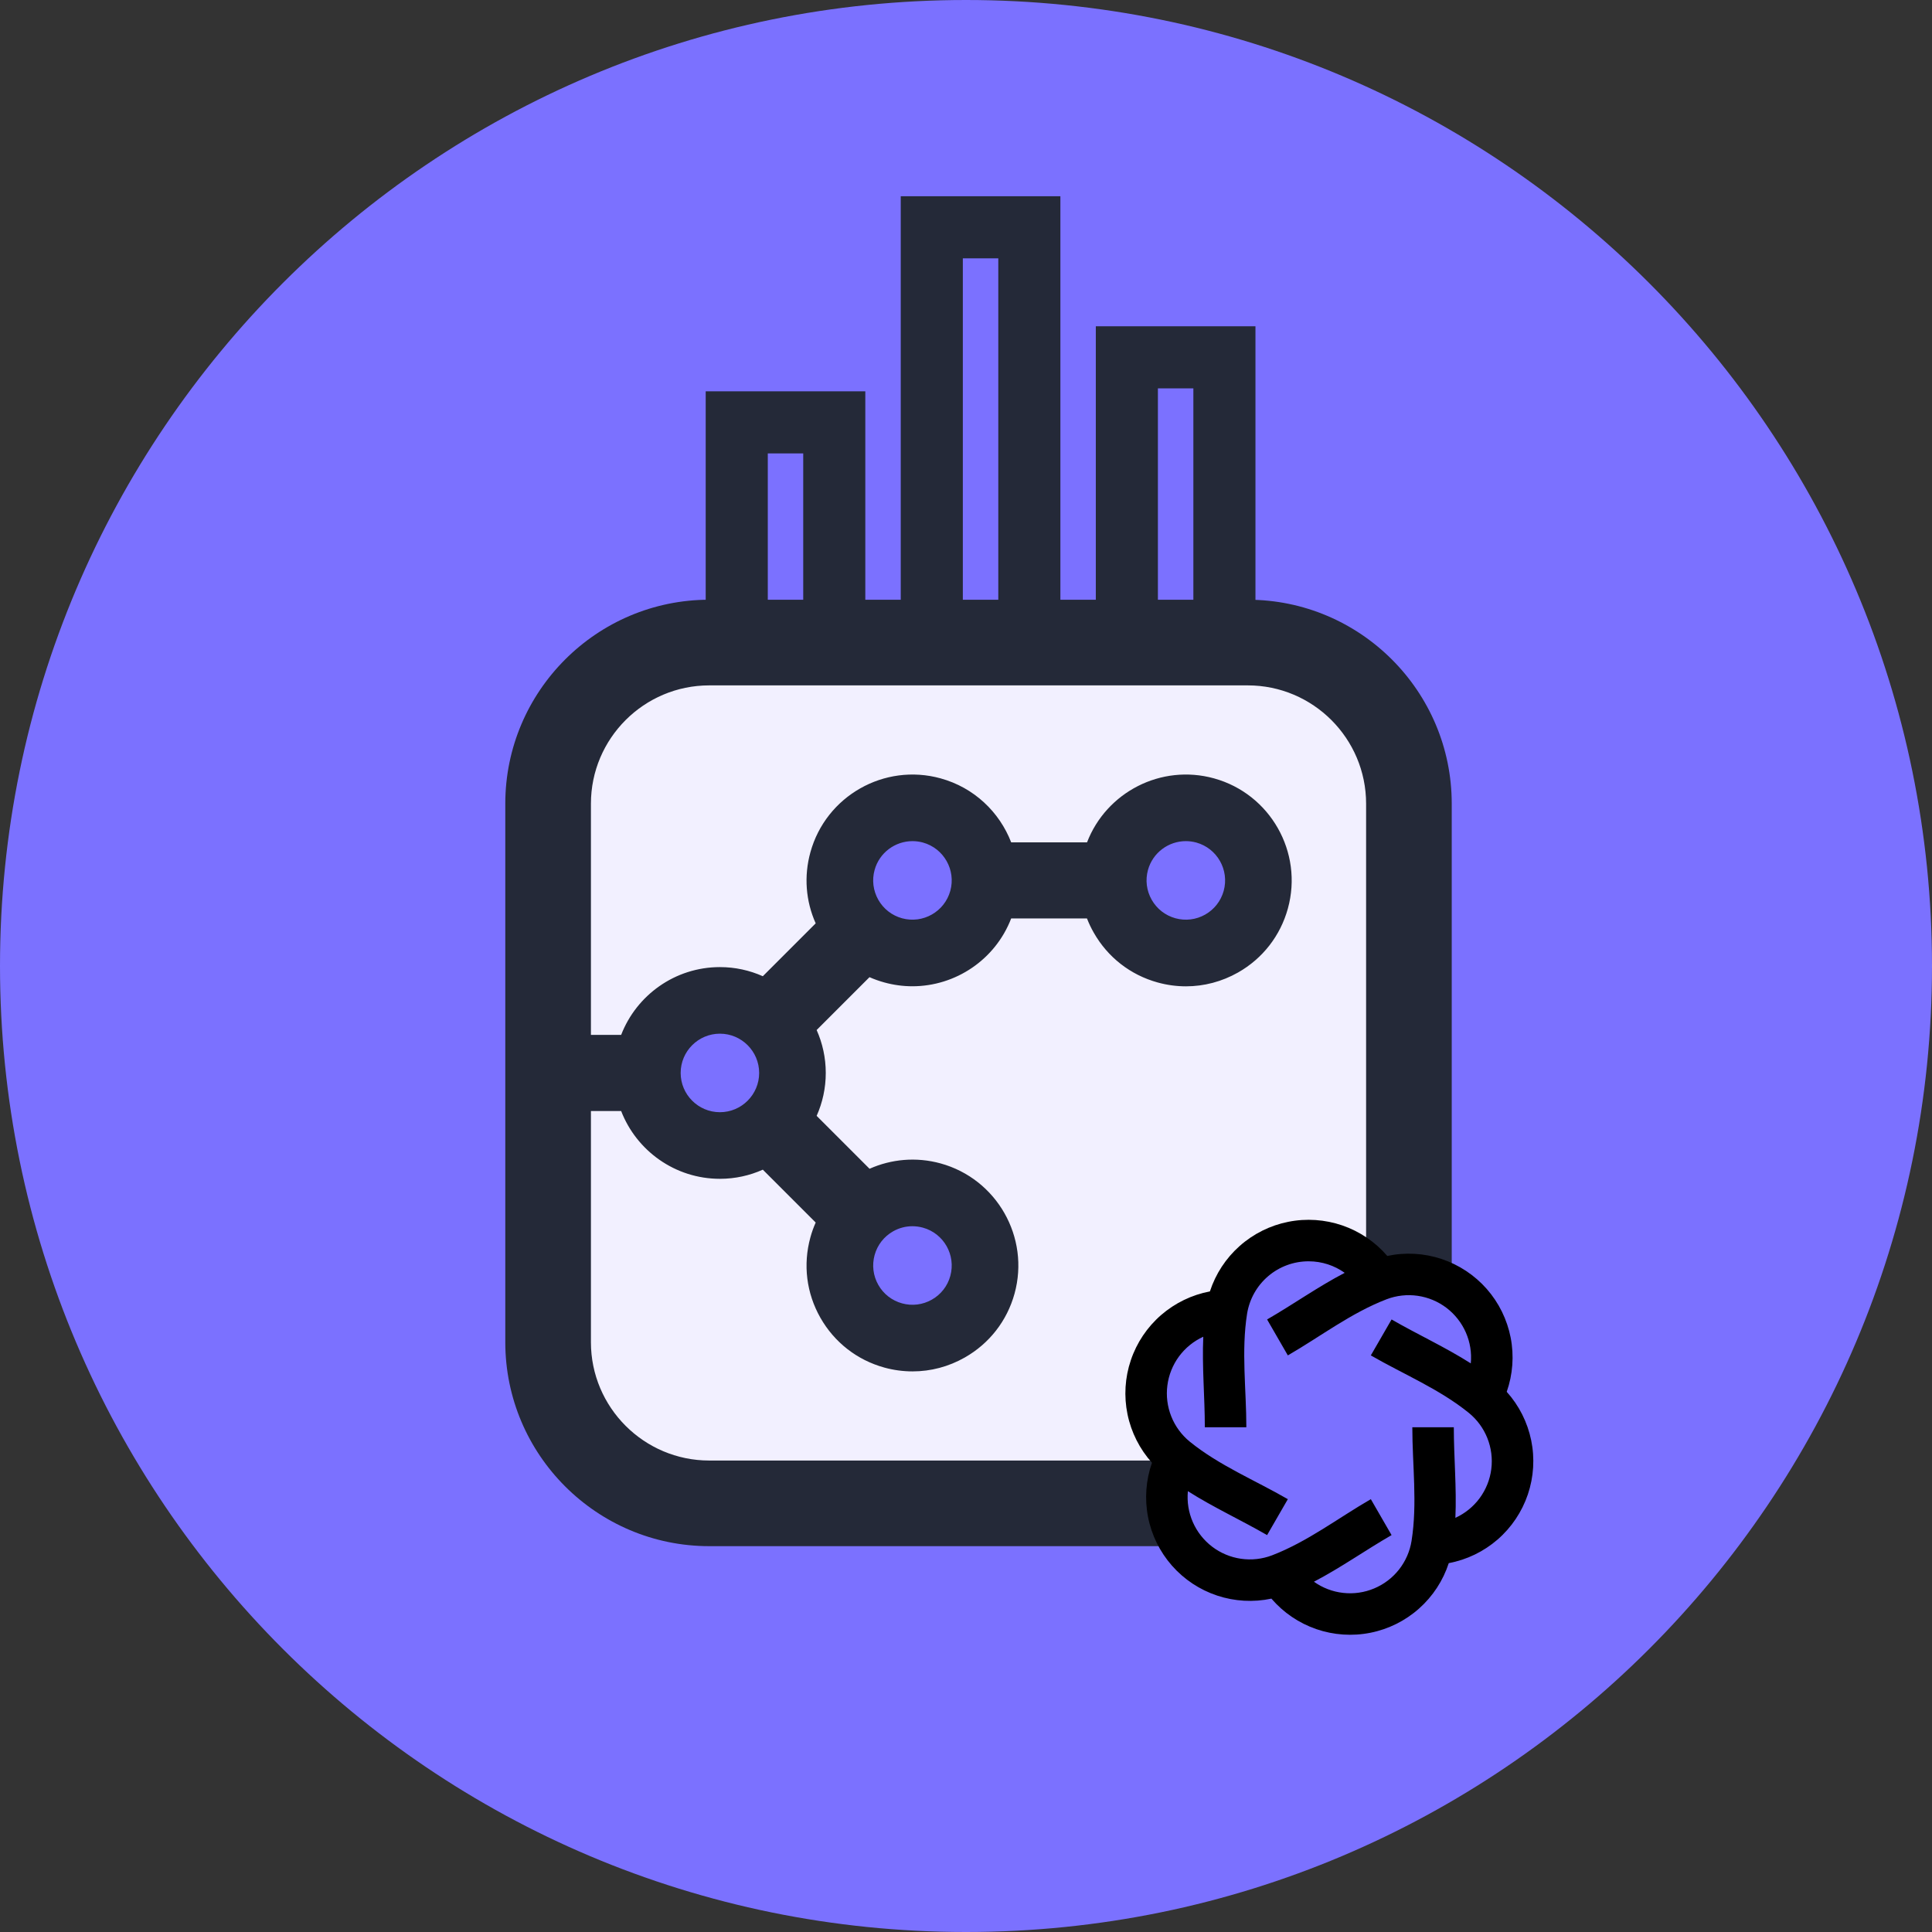 <svg width="65" height="65" viewBox="0 0 65 65" fill="none" xmlns="http://www.w3.org/2000/svg">
<rect x="0" y="0" width="65" height="65" fill="#333333" stroke="none"/>
<g clip-path="url(#clip0_5175_247)">
<path d="M32.5 65C50.449 65 65 50.449 65 32.5C65 14.551 50.449 0 32.5 0C14.551 0 0 14.551 0 32.5C0 50.449 14.551 65 32.5 65Z" fill="#7B71FF"/>
<rect x="18.647" y="21.275" width="27.999" height="29.646" rx="5.49" fill="#F2F0FF"/>
<path d="M27.916 14.618H24.748V22.222H27.916V14.618Z" fill="#7B71FF"/>
<path d="M34.253 7.647H31.085V20.321H34.253V7.647Z" fill="#7B71FF"/>
<path d="M41.224 12.717H38.056V22.222H41.224V12.717Z" fill="#7B71FF"/>
<path fill-rule="evenodd" clip-rule="evenodd" d="M31.349 19.494V7.647H34.631V19.494" fill="#7B71FF"/>
<path d="M31.349 19.494V7.647H34.631V19.494" stroke="#242938" stroke-width="2.089" stroke-linecap="square"/>
<path fill-rule="evenodd" clip-rule="evenodd" d="M24.787 21.962V14.21H28.068V20.226" fill="#7B71FF"/>
<path d="M24.787 21.962V14.21H28.068V20.226" stroke="#242938" stroke-width="2.089" stroke-linecap="square"/>
<path fill-rule="evenodd" clip-rule="evenodd" d="M37.912 20.226V12.022H41.194V21.962" fill="#7B71FF"/>
<path d="M37.912 20.226V12.022H41.194V21.962" stroke="#242938" stroke-width="2.089" stroke-linecap="square"/>
<circle cx="23.862" cy="36.372" r="2.47" fill="#7B71FF"/>
<circle cx="30.45" cy="42.411" r="2.47" fill="#7B71FF"/>
<circle cx="30.45" cy="29.784" r="2.47" fill="#7B71FF"/>
<circle cx="40.332" cy="29.784" r="2.47" fill="#7B71FF"/>
<path d="M41.98 20.177H23.862C20.078 20.177 17 23.255 17 27.039V45.157C17 48.941 20.078 52.019 23.862 52.019H41.98C45.764 52.019 48.842 48.941 48.842 45.157V27.039C48.842 23.255 45.764 20.177 41.98 20.177ZM45.961 45.157C45.961 47.352 44.175 49.138 41.98 49.138H23.862C21.667 49.138 19.881 47.352 19.881 45.157V37.379H20.898C21.413 38.712 22.708 39.66 24.221 39.66C24.735 39.66 25.223 39.55 25.664 39.352L27.443 41.131C27.372 41.29 27.312 41.456 27.265 41.629C27.012 42.547 27.131 43.507 27.601 44.334C28.071 45.161 28.835 45.757 29.751 46.01C30.066 46.097 30.386 46.139 30.704 46.139C31.312 46.139 31.913 45.982 32.457 45.673C33.284 45.203 33.88 44.44 34.133 43.523C34.655 41.63 33.539 39.664 31.646 39.142C30.821 38.915 29.983 38.998 29.255 39.322L27.475 37.542C27.672 37.1 27.782 36.612 27.782 36.098C27.782 35.584 27.672 35.096 27.475 34.654L29.253 32.876C29.413 32.946 29.579 33.006 29.751 33.053C30.066 33.14 30.384 33.182 30.696 33.182C32.146 33.182 33.486 32.289 34.02 30.9H36.57C36.634 31.064 36.709 31.223 36.798 31.378C37.268 32.206 38.032 32.801 38.948 33.054C39.263 33.141 39.583 33.184 39.901 33.184C40.509 33.184 41.11 33.026 41.654 32.718C42.481 32.248 43.076 31.484 43.329 30.567C43.852 28.674 42.736 26.709 40.843 26.187C39.063 25.696 37.222 26.652 36.572 28.34H34.02C33.627 27.323 32.775 26.498 31.645 26.187C29.752 25.665 27.787 26.78 27.265 28.674C27.043 29.477 27.107 30.314 27.443 31.065L25.664 32.844C25.222 32.647 24.735 32.537 24.221 32.537C22.708 32.537 21.413 33.485 20.898 34.818H19.881V27.04C19.881 24.844 21.667 23.059 23.862 23.059H41.98C44.175 23.059 45.961 24.844 45.961 27.04V45.157ZM25.541 36.098C25.541 36.827 24.948 37.419 24.221 37.419C23.492 37.419 22.9 36.826 22.9 36.098C22.9 35.37 23.492 34.777 24.221 34.777C24.948 34.777 25.541 35.37 25.541 36.098ZM30.047 41.427C30.248 41.313 30.471 41.255 30.696 41.255C30.814 41.255 30.933 41.271 31.05 41.303C31.752 41.496 32.166 42.225 31.972 42.928C31.879 43.267 31.658 43.551 31.351 43.725C31.045 43.899 30.688 43.944 30.348 43.85C30.008 43.756 29.724 43.536 29.55 43.229C29.376 42.922 29.332 42.566 29.425 42.226C29.519 41.885 29.74 41.602 30.047 41.427ZM29.425 29.269C29.586 28.684 30.119 28.299 30.699 28.299C30.815 28.299 30.933 28.314 31.05 28.346C31.752 28.54 32.166 29.269 31.972 29.971C31.778 30.674 31.05 31.087 30.347 30.894C30.008 30.8 29.724 30.579 29.55 30.273C29.376 29.965 29.331 29.609 29.425 29.269ZM38.622 29.269C38.784 28.684 39.316 28.299 39.896 28.299C40.012 28.299 40.13 28.314 40.247 28.346C40.95 28.54 41.363 29.269 41.17 29.971C41.076 30.311 40.855 30.595 40.549 30.769C40.242 30.943 39.886 30.987 39.546 30.894C39.206 30.8 38.922 30.579 38.748 30.273C38.573 29.965 38.529 29.609 38.622 29.269Z" fill="#242938"/>
<path d="M39.825 44.529C40.334 44.311 41.439 43.613 41.788 42.566L44.624 41.693C44.842 41.984 45.846 42.609 48.114 42.784C50.383 42.959 50.369 45.765 50.078 47.147L51.169 49.546L49.86 51.51L48.333 51.946L46.587 54.127H44.624L42.879 53.037H40.916L39.389 51.51L39.825 49.546L38.734 46.929L39.825 44.529Z" fill="#7B71FF" stroke="black" stroke-width="0.436"/>
<path d="M44.026 42.435C44.479 42.435 44.898 42.579 45.241 42.823C44.339 43.293 43.51 43.884 42.63 44.392L43.328 45.601C44.427 44.966 45.458 44.17 46.651 43.712C46.984 43.585 47.344 43.545 47.696 43.596C48.049 43.647 48.383 43.787 48.667 44.003C48.95 44.219 49.174 44.504 49.317 44.83C49.46 45.157 49.517 45.514 49.483 45.869C48.625 45.323 47.698 44.9 46.818 44.392L46.12 45.601C47.219 46.236 48.425 46.731 49.417 47.535C49.694 47.76 49.908 48.052 50.04 48.383C50.172 48.714 50.218 49.073 50.173 49.426C50.128 49.78 49.993 50.116 49.782 50.403C49.57 50.69 49.289 50.918 48.965 51.066C49.01 50.049 48.912 49.035 48.912 48.019H47.516C47.516 49.288 47.691 50.58 47.49 51.842C47.434 52.194 47.288 52.526 47.068 52.806C46.847 53.086 46.559 53.305 46.23 53.442C45.901 53.58 45.543 53.631 45.189 53.591C44.834 53.552 44.496 53.422 44.206 53.215C45.108 52.745 45.939 52.154 46.818 51.647L46.12 50.438C45.021 51.073 43.989 51.869 42.797 52.327C42.464 52.454 42.104 52.494 41.752 52.443C41.399 52.392 41.065 52.252 40.781 52.036C40.498 51.82 40.274 51.535 40.131 51.209C39.988 50.882 39.931 50.524 39.965 50.169C40.824 50.715 41.75 51.138 42.63 51.647L43.328 50.438C42.228 49.802 41.023 49.308 40.03 48.504C39.754 48.279 39.539 47.987 39.407 47.656C39.275 47.325 39.229 46.966 39.275 46.612C39.32 46.259 39.455 45.923 39.666 45.636C39.878 45.349 40.159 45.121 40.483 44.973C40.438 45.989 40.535 47.004 40.535 48.019H41.932C41.932 46.75 41.757 45.458 41.957 44.197C42.037 43.705 42.288 43.258 42.667 42.935C43.046 42.612 43.528 42.435 44.026 42.435ZM46.674 42.255C46.27 41.785 45.748 41.431 45.163 41.229C44.577 41.028 43.948 40.985 43.341 41.107C42.734 41.228 42.169 41.509 41.706 41.921C41.243 42.332 40.898 42.859 40.706 43.448C40.098 43.563 39.531 43.838 39.063 44.244C38.595 44.65 38.244 45.174 38.046 45.761C37.847 46.347 37.809 46.977 37.934 47.583C38.059 48.19 38.343 48.752 38.757 49.213C38.552 49.798 38.506 50.426 38.624 51.035C38.742 51.643 39.02 52.209 39.429 52.674C39.838 53.139 40.363 53.487 40.951 53.682C41.539 53.877 42.169 53.913 42.775 53.784C43.179 54.254 43.7 54.608 44.286 54.81C44.871 55.011 45.5 55.054 46.108 54.932C46.715 54.811 47.279 54.53 47.742 54.118C48.205 53.707 48.55 53.179 48.742 52.59C49.351 52.476 49.918 52.201 50.386 51.795C50.853 51.389 51.204 50.865 51.403 50.278C51.601 49.691 51.64 49.062 51.515 48.456C51.39 47.849 51.106 47.286 50.692 46.826C50.897 46.241 50.943 45.612 50.825 45.004C50.706 44.396 50.429 43.83 50.02 43.365C49.611 42.9 49.085 42.552 48.497 42.356C47.909 42.161 47.28 42.126 46.674 42.255Z" fill="black"/>
</g>
<defs>
<clipPath id="clip0_5175_247">
<rect width="65" height="65" fill="white"/>
</clipPath>
</defs>
</svg>

